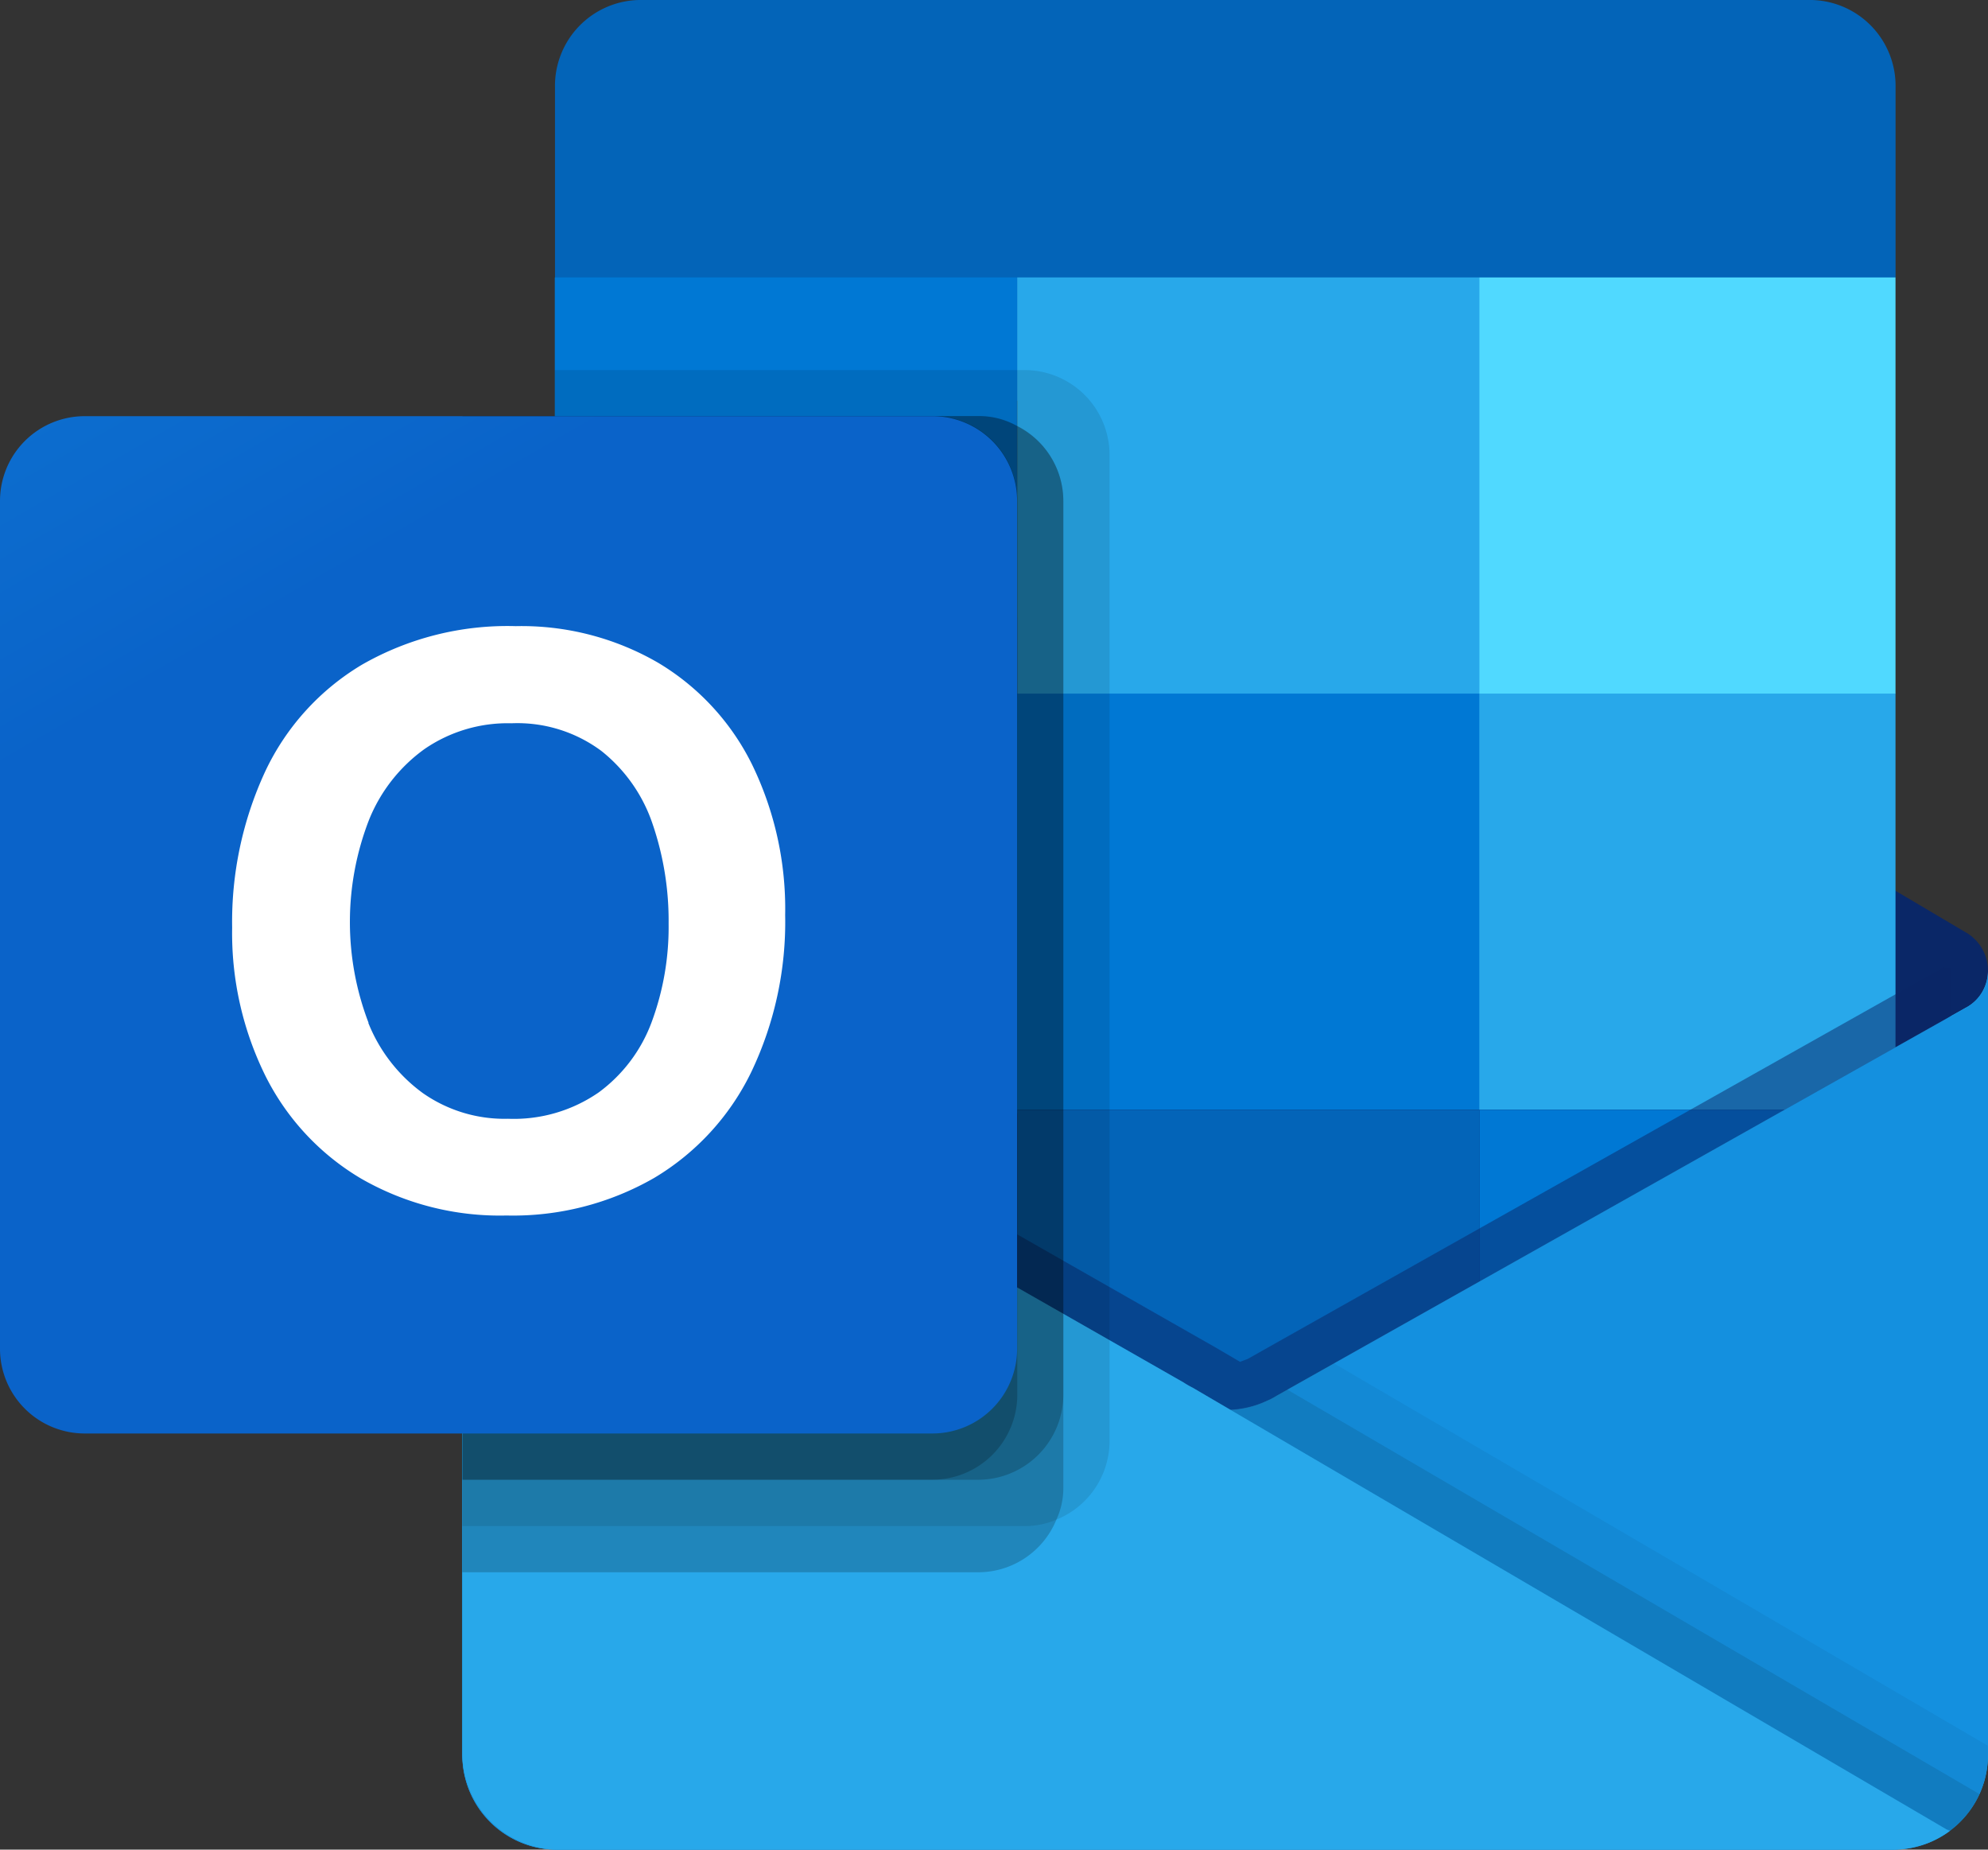 <svg height="37.209" viewBox="0 0 40 37.209" width="40" xmlns="http://www.w3.org/2000/svg" xmlns:xlink="http://www.w3.org/1999/xlink"><rect x="0" y="0" width="40" height="37.209" fill="#333333" stroke="none"/><linearGradient id="a" gradientUnits="objectBoundingBox" x1=".5" x2=".5" y1="-1.372" y2="-.372"><stop offset="0" stop-color="#35b8f1"/><stop offset="1" stop-color="#28a8ea"/></linearGradient><linearGradient id="b" gradientUnits="objectBoundingBox" x1=".174" x2=".826" y1="-1.25" y2="-.12"><stop offset="0" stop-color="#1784d9"/><stop offset=".5" stop-color="#107ad5"/><stop offset="1" stop-color="#0a63c9"/></linearGradient><path d="m456.891 477.861a.893.893 0 0 0 -.426-.767l-.017-.009-13.86-8.2a1.853 1.853 0 0 0 -2.078 0l-13.86 8.2-.017.009a.9.9 0 0 0 .021 1.547l13.86 8.2a2.08 2.08 0 0 0 .186.111 1.86 1.86 0 0 0 1.706 0 2.082 2.082 0 0 0 .186-.111l13.86-8.2a.892.892 0 0 0 .439-.78z" fill="#0a2767" transform="translate(-416.891 -458.326)"/><path d="m511.186 14.057h9.1v8.338h-9.1zm26.77-8.475v-3.815a1.728 1.728 0 0 0 -1.686-1.767h-23.6a1.728 1.728 0 0 0 -1.687 1.767v3.814l13.95 3.719z" fill="#0364b8" transform="translate(-499.816)"/><path d="m511 255.5h9.3v8.372h-9.3z" fill="#0078d4" transform="translate(-499.837 -249.919)"/><path d="m946.135 255.5h-9.3v8.372l9.3 8.372h8.372v-8.372z" fill="#28a8ea" transform="translate(-916.368 -249.919)"/><path d="m936.833 638.75h9.3v8.372h-9.3z" fill="#0078d4" transform="translate(-916.368 -624.797)"/><path d="m936.833 1022h9.3v8.372h-9.3z" fill="#0364b8" transform="translate(-916.368 -999.674)"/><path d="m520.453 1025.151h9.1v7.579h-9.1z" fill="#14447d" transform="translate(-509.084 -1002.757)"/><path d="m1362.667 1022h8.372v8.372h-8.372z" fill="#0078d4" transform="translate(-1332.9 -999.674)"/><path d="m456.1 894.978-.018.009-13.86 7.8c-.06.037-.122.073-.186.1a1.933 1.933 0 0 1 -.752.186l-.757-.443a1.911 1.911 0 0 1 -.186-.107l-14.041-8.016h-.007l-.46-.257v15.78a1.907 1.907 0 0 0 1.919 1.894h26.889c.016 0 .03-.007.046-.007a2.351 2.351 0 0 0 .651-.136 1.872 1.872 0 0 0 .261-.136c.062-.035.169-.113.169-.113a1.878 1.878 0 0 0 .761-1.5v-15.782a.837.837 0 0 1 -.429.728z" fill="url(#a)" transform="translate(-416.531 -874.715)"/><path d="m414.134 836.831v.967l-14.493 9.979-15-10.62a.009.009 0 0 0 -.009-.009l-1.377-.828v-.7l.567-.009 1.2.688.028.009.1.065s14.1 8.047 14.14 8.065l.54.316c.047-.019.093-.037.149-.056.028-.019 14-7.879 14-7.879z" fill="#0a2767" opacity=".5" transform="translate(-374.878 -817.358)"/><path d="m456.106 894.978-.018.01-13.86 7.8c-.06.037-.122.073-.186.1a1.944 1.944 0 0 1 -1.706 0 2.1 2.1 0 0 1 -.186-.1l-13.86-7.8-.017-.01a.837.837 0 0 1 -.438-.728v15.78a1.906 1.906 0 0 0 1.918 1.894h26.861a1.906 1.906 0 0 0 1.918-1.894v-15.78a.837.837 0 0 1 -.426.728z" fill="#1490df" transform="translate(-416.532 -874.715)"/><path d="m1135.162 1279.629-.208.116a2.046 2.046 0 0 1 -.186.105 1.926 1.926 0 0 1 -.731.193l5.273 6.236 9.2 2.217a1.9 1.9 0 0 0 .583-.728z" opacity=".1" transform="translate(-1109.264 -1251.676)"/><path d="m1136.1 1255.442-1.147.645a2.046 2.046 0 0 1 -.186.105 1.926 1.926 0 0 1 -.731.193l2.471 6.812 12 1.638a1.88 1.88 0 0 0 .752-1.5v-.2z" opacity=".05" transform="translate(-1109.264 -1228.017)"/><path d="m427.778 911.924h26.832a1.929 1.929 0 0 0 1.149-.372l-15.228-8.92a1.9 1.9 0 0 1 -.186-.107l-14.045-8.016h-.007l-.459-.259v15.727a1.946 1.946 0 0 0 1.944 1.948z" fill="#28a8ea" transform="translate(-416.532 -874.715)"/><path d="m438.856 342.372v19.842a1.71 1.71 0 0 1 -1.07 1.581 1.6 1.6 0 0 1 -.633.13h-11.32v-22.325h1.86v-.93h9.46a1.709 1.709 0 0 1 1.703 1.702z" opacity=".1" transform="translate(-416.531 -333.225)"/><path d="m437.926 384.952v19.842a1.516 1.516 0 0 1 -.14.651 1.7 1.7 0 0 1 -1.563 1.058h-10.39v-23.257h10.391a1.562 1.562 0 0 1 .772.2 1.691 1.691 0 0 1 .93 1.506z" opacity=".2" transform="translate(-416.531 -374.874)"/><path d="m437.926 384.952v17.981a1.717 1.717 0 0 1 -1.7 1.709h-10.393v-21.4h10.391a1.562 1.562 0 0 1 .772.2 1.691 1.691 0 0 1 .93 1.51z" opacity=".2" transform="translate(-416.531 -374.874)"/><path d="m437 384.955v17.981a1.711 1.711 0 0 1 -1.7 1.709h-9.46v-21.4h9.46a1.7 1.7 0 0 1 1.7 1.7z" opacity=".2" transform="translate(-416.531 -374.878)"/><path d="m1.705 383.25h17.055a1.705 1.705 0 0 1 1.705 1.705v17.055a1.705 1.705 0 0 1 -1.705 1.705h-17.055a1.705 1.705 0 0 1 -1.705-1.705v-17.055a1.705 1.705 0 0 1 1.705-1.705z" fill="url(#b)" transform="translate(0 -374.878)"/><path d="m214.3 579.44a4.96 4.96 0 0 1 1.948-2.152 5.888 5.888 0 0 1 3.095-.776 5.481 5.481 0 0 1 2.864.736 4.916 4.916 0 0 1 1.893 2.052 6.635 6.635 0 0 1 .664 3.023 7 7 0 0 1 -.684 3.163 5.033 5.033 0 0 1 -1.953 2.127 5.7 5.7 0 0 1 -2.971.755 5.6 5.6 0 0 1 -2.927-.744 4.992 4.992 0 0 1 -1.92-2.06 6.477 6.477 0 0 1 -.672-2.987 7.193 7.193 0 0 1 .663-3.137zm2.076 5.051a3.22 3.22 0 0 0 1.1 1.416 2.862 2.862 0 0 0 1.712.515 3 3 0 0 0 1.827-.532 3.083 3.083 0 0 0 1.064-1.416 5.5 5.5 0 0 0 .34-1.975 6.012 6.012 0 0 0 -.32-2 3.163 3.163 0 0 0 -1.031-1.475 2.831 2.831 0 0 0 -1.811-.558 2.953 2.953 0 0 0 -1.752.52 3.247 3.247 0 0 0 -1.116 1.428 5.674 5.674 0 0 0 -.007 4.079z" fill="#fff" transform="translate(-208.966 -563.916)"/><path d="m1362.667 255.5h8.372v8.372h-8.372z" fill="#50d9ff" transform="translate(-1332.9 -249.919)"/></svg>